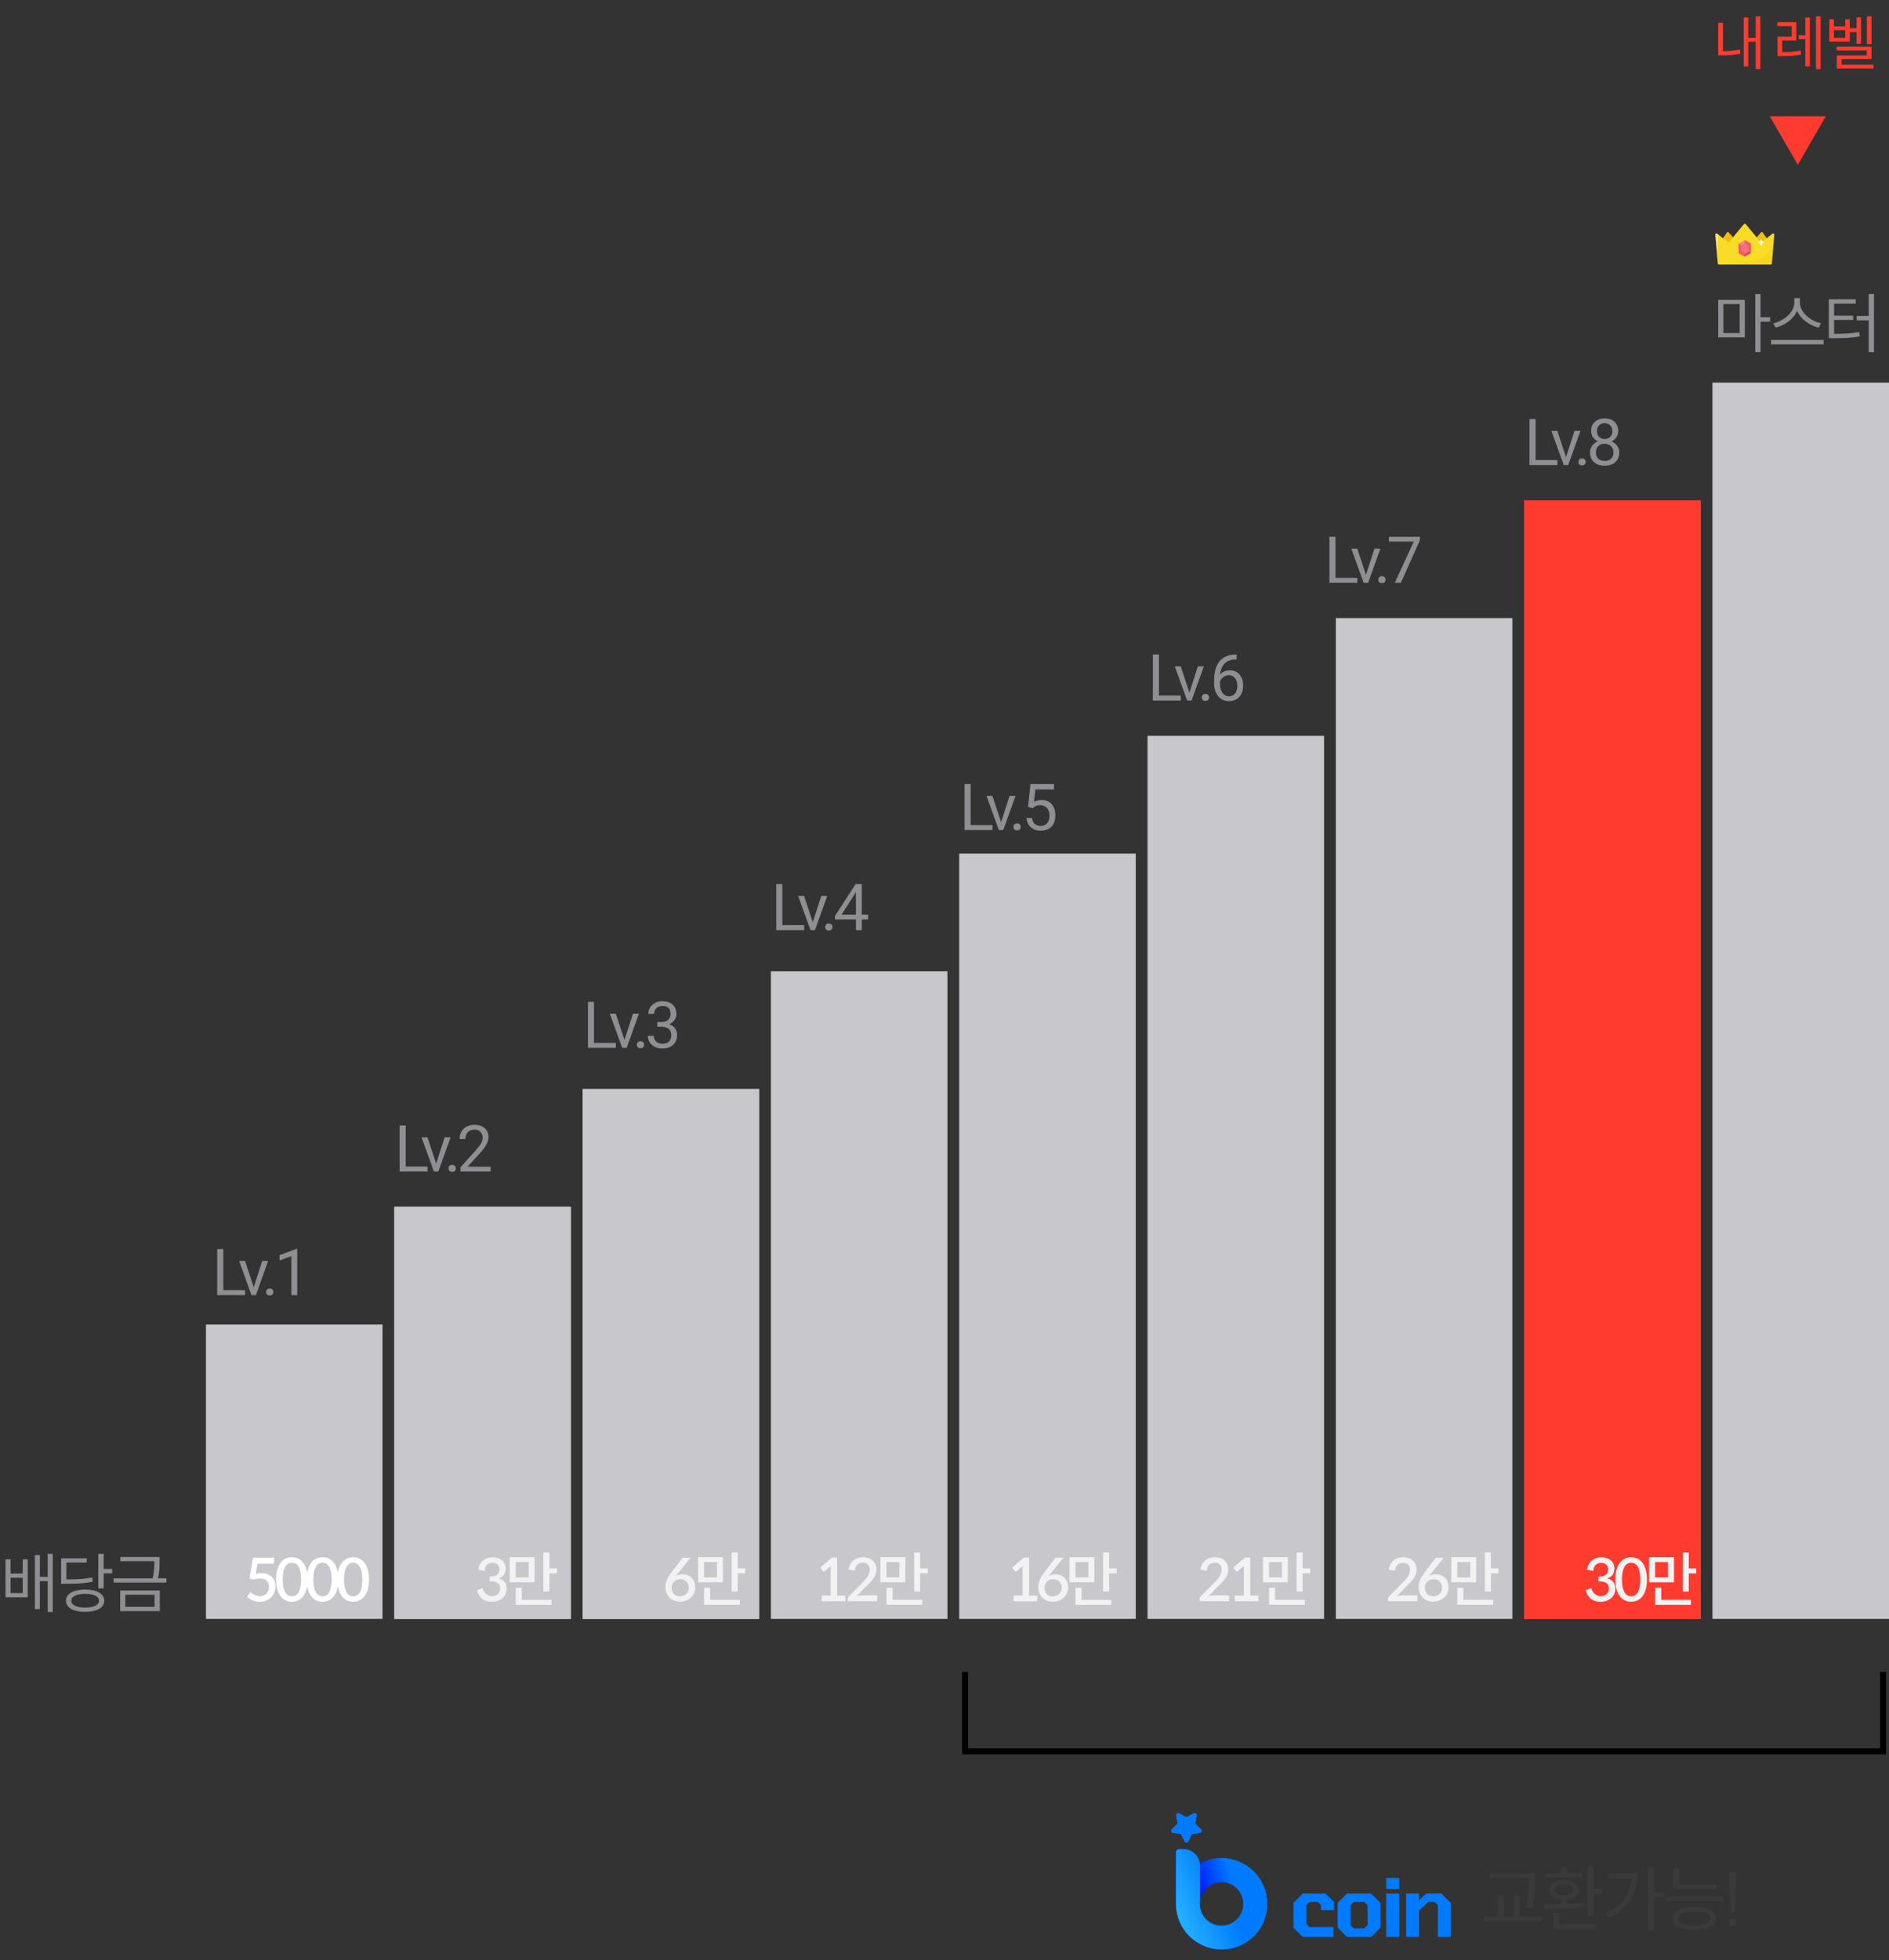<svg width="321" height="333" viewBox="0 0 321 333" fill="none" xmlns="http://www.w3.org/2000/svg">
<rect x="0" y="0" width="321" height="333" fill="#333333" stroke="none"/>
<rect width="50" height="30" transform="translate(35 274.994) rotate(-90)" fill="#C7C7CC"/>
<rect width="70" height="30" transform="translate(67 274.994) rotate(-90)" fill="#C7C7CC"/>
<rect x="67" y="274.994" width="70" height="30" transform="rotate(-90 67 274.994)" fill="#C7C7CC"/>
<rect width="90" height="30" transform="translate(99 274.994) rotate(-90)" fill="#C7C7CC"/>
<rect x="99" y="274.994" width="90" height="30" transform="rotate(-90 99 274.994)" fill="#C7C7CC"/>
<path d="M117.344 264.604H115.974L113.954 267.304C113.494 267.924 113.074 268.714 113.074 269.504C113.074 271.074 114.044 272.074 115.574 272.074C117.004 272.074 118.154 271.064 118.154 269.624C118.154 268.344 117.304 267.414 115.964 267.414C115.574 267.414 115.184 267.514 114.844 267.704L117.344 264.604ZM115.554 271.164C114.634 271.164 114.134 270.544 114.134 269.684C114.134 268.864 114.754 268.254 115.594 268.254C116.474 268.254 117.054 268.824 117.054 269.704C117.054 270.574 116.384 271.164 115.554 271.164ZM126.641 266.414H125.361V263.724H124.331V270.344H125.361V267.264H126.641V266.414ZM122.851 268.774V264.504H118.621V268.774H122.851ZM121.841 265.334V267.944H119.641V265.334H121.841ZM120.681 271.754V269.704H119.641V272.594H125.721V271.754H120.681Z" fill="#F2F2F2"/>
<rect width="110" height="30" transform="translate(131 274.994) rotate(-90)" fill="#C7C7CC"/>
<path d="M139.967 267.034L141.167 266.024C141.157 266.194 141.157 266.364 141.157 266.524L141.157 271.034H139.617V271.994H143.647V271.034H142.257L142.257 264.584H141.357L139.357 266.294L139.967 267.034ZM149.064 271.994V271.014H146.504C146.184 271.014 145.854 271.074 145.544 271.154L147.424 269.254C148.164 268.514 148.934 267.724 148.934 266.604C148.934 265.264 147.914 264.524 146.674 264.524C145.304 264.524 144.384 265.314 144.194 266.634L145.294 266.834C145.234 266.044 145.824 265.464 146.614 265.464C148.034 265.464 147.974 266.864 147.474 267.764C147.214 268.174 146.894 268.514 146.554 268.854L144.064 271.354V271.994H149.064ZM157.641 266.414H156.361L156.361 263.724H155.331L155.331 270.344H156.361L156.361 267.264H157.641V266.414ZM153.851 268.774L153.851 264.504L149.621 264.504L149.621 268.774L153.851 268.774ZM152.841 265.334V267.944L150.641 267.944V265.334L152.841 265.334ZM151.681 271.754V269.704H150.641V272.594L156.721 272.594V271.754L151.681 271.754Z" fill="#F2F2F2"/>
<rect x="195" y="274.994" width="150" height="30" transform="rotate(-90 195 274.994)" fill="#C7C7CC"/>
<path d="M208.857 271.994V271.014L206.297 271.014C205.977 271.014 205.647 271.074 205.337 271.154L207.217 269.254C207.957 268.514 208.727 267.724 208.727 266.604C208.727 265.264 207.707 264.524 206.467 264.524C205.097 264.524 204.177 265.314 203.987 266.634L205.087 266.834C205.027 266.044 205.617 265.464 206.407 265.464C207.827 265.464 207.767 266.864 207.267 267.764C207.007 268.174 206.687 268.514 206.347 268.854L203.857 271.354V271.994L208.857 271.994ZM210.174 267.034L211.374 266.024C211.364 266.194 211.364 266.364 211.364 266.524L211.364 271.034L209.824 271.034V271.994L213.854 271.994V271.034H212.464L212.464 264.584H211.564L209.564 266.294L210.174 267.034ZM222.641 266.414H221.361L221.361 263.724H220.331L220.331 270.344H221.361L221.361 267.264H222.641V266.414ZM218.851 268.774L218.851 264.504L214.621 264.504L214.621 268.774L218.851 268.774ZM217.841 265.334L217.841 267.944H215.641L215.641 265.334H217.841ZM216.681 271.754L216.681 269.704H215.641L215.641 272.594L221.721 272.594L221.721 271.754L216.681 271.754Z" fill="#F2F2F2"/>
<rect x="227" y="274.994" width="170" height="30" transform="rotate(-90 227 274.994)" fill="#C7C7CC"/>
<path d="M240.857 271.994L240.857 271.014L238.297 271.014C237.977 271.014 237.647 271.074 237.337 271.154L239.217 269.254C239.957 268.514 240.727 267.724 240.727 266.604C240.727 265.264 239.707 264.524 238.467 264.524C237.097 264.524 236.177 265.314 235.987 266.634L237.087 266.834C237.027 266.044 237.617 265.464 238.407 265.464C239.827 265.464 239.767 266.864 239.267 267.764C239.007 268.174 238.687 268.514 238.347 268.854L235.857 271.354L235.857 271.994L240.857 271.994ZM245.344 264.604H243.974L241.954 267.304C241.494 267.924 241.074 268.714 241.074 269.504C241.074 271.074 242.044 272.074 243.574 272.074C245.004 272.074 246.154 271.064 246.154 269.624C246.154 268.344 245.304 267.414 243.964 267.414C243.574 267.414 243.184 267.514 242.844 267.704L245.344 264.604ZM243.554 271.164C242.634 271.164 242.134 270.544 242.134 269.684C242.134 268.864 242.754 268.254 243.594 268.254C244.474 268.254 245.054 268.824 245.054 269.704C245.054 270.574 244.384 271.164 243.554 271.164ZM254.641 266.414H253.361L253.361 263.724L252.331 263.724L252.331 270.344L253.361 270.344L253.361 267.264H254.641L254.641 266.414ZM250.851 268.774L250.851 264.504L246.621 264.504L246.621 268.774L250.851 268.774ZM249.841 265.334L249.841 267.944L247.641 267.944L247.641 265.334L249.841 265.334ZM248.681 271.754L248.681 269.704H247.641L247.641 272.594L253.721 272.594V271.754L248.681 271.754Z" fill="#F2F2F2"/>
<rect width="190" height="30" transform="translate(259 274.994) rotate(-90)" fill="#FF3B30"/>
<rect x="259" y="274.994" width="190" height="30" transform="rotate(-90 259 274.994)" fill="#FF3B30"/>
<rect x="291" y="274.994" width="210" height="30" transform="rotate(-90 291 274.994)" fill="#C7C7CC"/>
<rect width="130" height="30" transform="translate(163 274.994) rotate(-90)" fill="#C7C7CC"/>
<path d="M42.562 270.45L41.992 271.25C42.112 271.36 42.242 271.46 42.402 271.56C42.872 271.91 43.532 272.08 44.102 272.08C45.682 272.08 46.812 271.03 46.812 269.47C46.812 268.01 45.792 267.23 44.442 267.23C44.122 267.23 43.782 267.27 43.462 267.34L43.762 265.62H46.572V264.61H42.992L42.392 268.14L43.072 268.33C43.442 268.22 43.822 268.14 44.212 268.14C45.132 268.14 45.712 268.62 45.712 269.53C45.712 270.44 45.142 271.14 44.172 271.14C43.582 271.14 42.982 270.85 42.562 270.45ZM52.299 268.31C52.299 266.61 51.689 264.53 49.599 264.53C47.539 264.53 46.909 266.55 46.909 268.31C46.909 270.07 47.539 272.08 49.599 272.08C51.659 272.08 52.299 270.07 52.299 268.31ZM51.159 268.31C51.159 269.34 50.979 271.16 49.599 271.16C48.229 271.16 48.039 269.34 48.039 268.31C48.039 267.28 48.219 265.46 49.599 265.46C50.979 265.46 51.159 267.28 51.159 268.31ZM57.506 268.31C57.506 266.61 56.896 264.53 54.806 264.53C52.746 264.53 52.116 266.55 52.116 268.31C52.116 270.07 52.746 272.08 54.806 272.08C56.866 272.08 57.506 270.07 57.506 268.31ZM56.366 268.31C56.366 269.34 56.186 271.16 54.806 271.16C53.436 271.16 53.246 269.34 53.246 268.31C53.246 267.28 53.426 265.46 54.806 265.46C56.186 265.46 56.366 267.28 56.366 268.31ZM62.713 268.31C62.713 266.61 62.103 264.53 60.013 264.53C57.953 264.53 57.323 266.55 57.323 268.31C57.323 270.07 57.953 272.08 60.013 272.08C62.073 272.08 62.713 270.07 62.713 268.31ZM61.573 268.31C61.573 269.34 61.393 271.16 60.013 271.16C58.643 271.16 58.453 269.34 58.453 268.31C58.453 267.28 58.633 265.46 60.013 265.46C61.393 265.46 61.573 267.28 61.573 268.31Z" fill="white"/>
<path d="M82.024 269.74L81.054 270.14C81.454 271.48 82.244 272.09 83.594 272.09C84.964 272.09 86.094 271.26 86.094 269.85C86.094 268.92 85.594 268.36 84.714 268.11C85.564 267.84 85.934 267.28 85.934 266.43C85.934 265.18 84.864 264.53 83.744 264.53C82.374 264.53 81.464 265.34 81.274 266.65L82.364 266.84C82.304 266.05 82.924 265.47 83.684 265.47C84.414 265.47 84.864 265.91 84.864 266.62C84.864 267.6 84.034 267.82 83.204 267.82V268.62C84.104 268.62 84.994 268.75 84.994 269.88C84.994 270.65 84.334 271.15 83.584 271.15C82.824 271.15 82.114 270.5 82.024 269.74ZM94.641 266.42H93.361V263.73H92.331V270.35H93.361V267.27H94.641V266.42ZM90.851 268.78V264.51H86.621V268.78H90.851ZM89.841 265.34V267.95H87.641V265.34H89.841ZM88.681 271.76V269.71H87.641V272.6H93.721V271.76H88.681Z" fill="#F2F2F2"/>
<path d="M172.58 267.04L173.78 266.03C173.77 266.2 173.77 266.37 173.77 266.53V271.04H172.23V272H176.26V271.04H174.87V264.59H173.97L171.97 266.3L172.58 267.04ZM180.707 264.61H179.337L177.317 267.31C176.857 267.93 176.437 268.72 176.437 269.51C176.437 271.08 177.407 272.08 178.937 272.08C180.367 272.08 181.517 271.07 181.517 269.63C181.517 268.35 180.667 267.42 179.327 267.42C178.937 267.42 178.547 267.52 178.207 267.71L180.707 264.61ZM178.917 271.17C177.997 271.17 177.497 270.55 177.497 269.69C177.497 268.87 178.117 268.26 178.957 268.26C179.837 268.26 180.417 268.83 180.417 269.71C180.417 270.58 179.747 271.17 178.917 271.17ZM189.754 266.42H188.474V263.73H187.444V270.35H188.474V267.27H189.754V266.42ZM185.964 268.78V264.51H181.734V268.78H185.964ZM184.954 265.34V267.95H182.754V265.34H184.954ZM183.794 271.76V269.71H182.754V272.6H188.834V271.76H183.794Z" fill="#F2F2F2"/>
<path d="M270.43 269.74L269.46 270.14C269.86 271.48 270.65 272.09 272 272.09C273.37 272.09 274.5 271.26 274.5 269.85C274.5 268.92 274 268.36 273.12 268.11C273.97 267.84 274.34 267.28 274.34 266.43C274.34 265.18 273.27 264.53 272.15 264.53C270.78 264.53 269.87 265.34 269.68 266.65L270.77 266.84C270.71 266.05 271.33 265.47 272.09 265.47C272.82 265.47 273.27 265.91 273.27 266.62C273.27 267.6 272.44 267.82 271.61 267.82V268.62C272.51 268.62 273.4 268.75 273.4 269.88C273.4 270.65 272.74 271.15 271.99 271.15C271.23 271.15 270.52 270.5 270.43 269.74ZM279.877 268.31C279.877 266.61 279.267 264.53 277.177 264.53C275.117 264.53 274.487 266.55 274.487 268.31C274.487 270.07 275.117 272.08 277.177 272.08C279.237 272.08 279.877 270.07 279.877 268.31ZM278.737 268.31C278.737 269.34 278.557 271.16 277.177 271.16C275.807 271.16 275.617 269.34 275.617 268.31C275.617 267.28 275.797 265.46 277.177 265.46C278.557 265.46 278.737 267.28 278.737 268.31ZM288.254 266.42H286.974V263.73H285.944V270.35H286.974V267.27H288.254V266.42ZM284.464 268.78V264.51H280.234V268.78H284.464ZM283.454 265.34V267.95H281.254V265.34H283.454ZM282.294 271.76V269.71H281.254V272.6H287.334V271.76H282.294Z" fill="#F2F2F2"/>
<path d="M292.859 51.663H295.62V56.58H292.859V51.663ZM291.979 57.306H296.5V50.937H291.979V57.306ZM300.801 53.885H299.173V49.958H298.271V59.814H299.173V54.644H300.801V53.885ZM309.455 54.908C307.728 54.578 305.858 53.082 305.858 51.399V50.64H304.912V51.399C304.912 53.082 303.053 54.567 301.326 54.908L301.733 55.656C303.218 55.304 304.758 54.248 305.385 52.807C306.012 54.259 307.552 55.315 309.048 55.656L309.455 54.908ZM300.952 57.746V58.494H309.895V57.746H300.952ZM311.674 54.347H314.908V53.621H311.674V51.586H315.337V50.838H310.772V57.449H311.531C313.412 57.449 314.611 57.394 316.041 57.141L315.942 56.404C314.6 56.646 313.456 56.712 311.674 56.712V54.347ZM317.548 49.936V53.665H315.513V54.413H317.548V59.825H318.45V49.936H317.548Z" fill="#8E8E93"/>
<path d="M226.944 98.157H230.65V99H225.908V91.18H226.944V98.157ZM232.119 97.652L233.558 93.189H234.573L232.489 99H231.732L229.626 93.189H230.642L232.119 97.652ZM234.221 98.479C234.221 98.307 234.271 98.164 234.371 98.049C234.475 97.935 234.629 97.877 234.833 97.877C235.037 97.877 235.191 97.935 235.295 98.049C235.402 98.164 235.456 98.307 235.456 98.479C235.456 98.644 235.402 98.782 235.295 98.893C235.191 99.004 235.037 99.059 234.833 99.059C234.629 99.059 234.475 99.004 234.371 98.893C234.271 98.782 234.221 98.644 234.221 98.479ZM241.296 91.738L238.058 99H237.016L240.244 91.996H236.011V91.18H241.296V91.738Z" fill="#8E8E93"/>
<path d="M260.944 78.157H264.65V79H259.908V71.18H260.944V78.157ZM266.119 77.652L267.558 73.189H268.573L266.489 79H265.732L263.626 73.189H264.642L266.119 77.652ZM268.221 78.479C268.221 78.307 268.271 78.164 268.371 78.049C268.475 77.935 268.629 77.877 268.833 77.877C269.037 77.877 269.191 77.935 269.295 78.049C269.402 78.164 269.456 78.307 269.456 78.479C269.456 78.644 269.402 78.782 269.295 78.893C269.191 79.004 269.037 79.059 268.833 79.059C268.629 79.059 268.475 79.004 268.371 78.893C268.271 78.782 268.221 78.644 268.221 78.479ZM274.99 73.221C274.99 73.611 274.886 73.958 274.679 74.263C274.475 74.567 274.197 74.805 273.846 74.977C274.254 75.153 274.577 75.409 274.813 75.745C275.053 76.082 275.173 76.463 275.173 76.889C275.173 77.566 274.944 78.105 274.485 78.506C274.031 78.907 273.431 79.107 272.686 79.107C271.934 79.107 271.331 78.907 270.876 78.506C270.425 78.101 270.199 77.562 270.199 76.889C270.199 76.467 270.314 76.085 270.543 75.745C270.776 75.405 271.096 75.147 271.504 74.972C271.157 74.8 270.883 74.562 270.683 74.257C270.482 73.953 270.382 73.607 270.382 73.221C270.382 72.562 270.593 72.039 271.016 71.652C271.438 71.266 271.995 71.072 272.686 71.072C273.374 71.072 273.929 71.266 274.351 71.652C274.777 72.039 274.99 72.562 274.99 73.221ZM274.179 76.868C274.179 76.431 274.04 76.075 273.76 75.799C273.485 75.523 273.123 75.385 272.675 75.385C272.228 75.385 271.868 75.521 271.596 75.793C271.327 76.066 271.193 76.424 271.193 76.868C271.193 77.312 271.324 77.661 271.585 77.915C271.85 78.169 272.217 78.296 272.686 78.296C273.152 78.296 273.517 78.169 273.782 77.915C274.047 77.657 274.179 77.308 274.179 76.868ZM272.686 71.889C272.296 71.889 271.979 72.01 271.735 72.254C271.495 72.494 271.375 72.822 271.375 73.237C271.375 73.634 271.494 73.957 271.73 74.204C271.97 74.447 272.289 74.569 272.686 74.569C273.083 74.569 273.4 74.447 273.637 74.204C273.877 73.957 273.997 73.634 273.997 73.237C273.997 72.839 273.873 72.515 273.626 72.265C273.379 72.014 273.066 71.889 272.686 71.889Z" fill="#8E8E93"/>
<path d="M196.944 118.157H200.65V119H195.908V111.18H196.944V118.157ZM202.119 117.652L203.558 113.188H204.573L202.489 119H201.732L199.626 113.188H200.642L202.119 117.652ZM204.221 118.479C204.221 118.307 204.271 118.164 204.371 118.049C204.475 117.935 204.629 117.877 204.833 117.877C205.037 117.877 205.191 117.935 205.295 118.049C205.402 118.164 205.456 118.307 205.456 118.479C205.456 118.644 205.402 118.782 205.295 118.893C205.191 119.004 205.037 119.059 204.833 119.059C204.629 119.059 204.475 119.004 204.371 118.893C204.271 118.782 204.221 118.644 204.221 118.479ZM210.147 111.174V112.018H209.964C209.191 112.032 208.575 112.261 208.117 112.705C207.658 113.149 207.393 113.774 207.322 114.58C207.734 114.107 208.296 113.871 209.008 113.871C209.689 113.871 210.231 114.111 210.636 114.59C211.044 115.07 211.248 115.69 211.248 116.449C211.248 117.254 211.028 117.899 210.587 118.382C210.151 118.866 209.563 119.107 208.826 119.107C208.077 119.107 207.47 118.821 207.005 118.248C206.539 117.672 206.307 116.93 206.307 116.024V115.643C206.307 114.204 206.613 113.104 207.225 112.345C207.841 111.583 208.756 111.192 209.97 111.174H210.147ZM208.842 114.698C208.502 114.698 208.188 114.8 207.902 115.004C207.615 115.208 207.417 115.464 207.306 115.772V116.137C207.306 116.782 207.451 117.301 207.741 117.695C208.031 118.089 208.392 118.286 208.826 118.286C209.273 118.286 209.624 118.121 209.878 117.792C210.136 117.462 210.265 117.031 210.265 116.497C210.265 115.96 210.134 115.527 209.873 115.197C209.615 114.864 209.271 114.698 208.842 114.698Z" fill="#8E8E93"/>
<path d="M164.944 140.157H168.65V141H163.908V133.18H164.944V140.157ZM170.119 139.652L171.558 135.188H172.573L170.489 141H169.732L167.626 135.188H168.642L170.119 139.652ZM172.221 140.479C172.221 140.307 172.271 140.164 172.371 140.049C172.475 139.935 172.629 139.877 172.833 139.877C173.037 139.877 173.191 139.935 173.295 140.049C173.402 140.164 173.456 140.307 173.456 140.479C173.456 140.644 173.402 140.782 173.295 140.893C173.191 141.004 173.037 141.059 172.833 141.059C172.629 141.059 172.475 141.004 172.371 140.893C172.271 140.782 172.221 140.644 172.221 140.479ZM174.704 137.079L175.102 133.18H179.108V134.098H175.945L175.708 136.23C176.092 136.005 176.527 135.892 177.014 135.892C177.726 135.892 178.292 136.128 178.711 136.601C179.13 137.07 179.339 137.706 179.339 138.508C179.339 139.313 179.121 139.949 178.684 140.415C178.251 140.876 177.644 141.107 176.863 141.107C176.172 141.107 175.608 140.916 175.171 140.533C174.735 140.15 174.486 139.62 174.425 138.943H175.365C175.426 139.39 175.585 139.729 175.843 139.958C176.101 140.184 176.441 140.296 176.863 140.296C177.325 140.296 177.687 140.139 177.948 139.824C178.213 139.509 178.346 139.074 178.346 138.519C178.346 137.996 178.202 137.577 177.916 137.262C177.633 136.943 177.255 136.784 176.783 136.784C176.349 136.784 176.009 136.879 175.762 137.068L175.499 137.283L174.704 137.079Z" fill="#8E8E93"/>
<path d="M132.944 157.157H136.65V158H131.908V150.18H132.944V157.157ZM138.119 156.652L139.558 152.188H140.573L138.489 158H137.732L135.626 152.188H136.642L138.119 156.652ZM140.221 157.479C140.221 157.307 140.271 157.164 140.371 157.049C140.475 156.935 140.629 156.877 140.833 156.877C141.037 156.877 141.191 156.935 141.295 157.049C141.402 157.164 141.456 157.307 141.456 157.479C141.456 157.644 141.402 157.782 141.295 157.893C141.191 158.004 141.037 158.059 140.833 158.059C140.629 158.059 140.475 158.004 140.371 157.893C140.271 157.782 140.221 157.644 140.221 157.479ZM146.442 155.374H147.527V156.185H146.442V158H145.443V156.185H141.882V155.599L145.384 150.18H146.442V155.374ZM143.01 155.374H145.443V151.539L145.325 151.753L143.01 155.374Z" fill="#8E8E93"/>
<path d="M100.944 177.157H104.65V178H99.908V170.18H100.944V177.157ZM106.119 176.652L107.558 172.188H108.573L106.489 178H105.732L103.626 172.188H104.642L106.119 176.652ZM108.221 177.479C108.221 177.307 108.271 177.164 108.371 177.049C108.475 176.935 108.629 176.877 108.833 176.877C109.037 176.877 109.191 176.935 109.295 177.049C109.402 177.164 109.456 177.307 109.456 177.479C109.456 177.644 109.402 177.782 109.295 177.893C109.191 178.004 109.037 178.059 108.833 178.059C108.629 178.059 108.475 178.004 108.371 177.893C108.271 177.782 108.221 177.644 108.221 177.479ZM111.692 173.606H112.439C112.908 173.599 113.277 173.476 113.545 173.236C113.814 172.996 113.948 172.672 113.948 172.264C113.948 171.347 113.492 170.889 112.579 170.889C112.149 170.889 111.805 171.012 111.547 171.259C111.293 171.503 111.166 171.827 111.166 172.231H110.172C110.172 171.612 110.398 171.098 110.849 170.69C111.304 170.278 111.88 170.072 112.579 170.072C113.316 170.072 113.895 170.267 114.313 170.658C114.732 171.048 114.942 171.59 114.942 172.285C114.942 172.625 114.831 172.955 114.609 173.273C114.39 173.592 114.091 173.83 113.712 173.988C114.142 174.124 114.473 174.349 114.706 174.665C114.942 174.98 115.06 175.365 115.06 175.819C115.06 176.521 114.831 177.078 114.373 177.49C113.914 177.902 113.318 178.107 112.584 178.107C111.85 178.107 111.252 177.909 110.79 177.511C110.332 177.114 110.103 176.589 110.103 175.938H111.102C111.102 176.349 111.236 176.679 111.504 176.926C111.773 177.173 112.133 177.296 112.584 177.296C113.064 177.296 113.431 177.171 113.685 176.92C113.939 176.67 114.066 176.31 114.066 175.841C114.066 175.386 113.927 175.037 113.647 174.793C113.368 174.55 112.965 174.425 112.439 174.417H111.692V173.606Z" fill="#8E8E93"/>
<path d="M68.944 198.157H72.65V199H67.908V191.18H68.944V198.157ZM74.119 197.652L75.558 193.188H76.573L74.489 199H73.732L71.626 193.188H72.642L74.119 197.652ZM76.221 198.479C76.221 198.307 76.271 198.164 76.371 198.049C76.475 197.935 76.629 197.877 76.833 197.877C77.037 197.877 77.191 197.935 77.295 198.049C77.402 198.164 77.456 198.307 77.456 198.479C77.456 198.644 77.402 198.782 77.295 198.893C77.191 199.004 77.037 199.059 76.833 199.059C76.629 199.059 76.475 199.004 76.371 198.893C76.271 198.782 76.221 198.644 76.221 198.479ZM83.372 199H78.248V198.286L80.955 195.278C81.356 194.823 81.631 194.454 81.782 194.171C81.936 193.885 82.013 193.59 82.013 193.285C82.013 192.877 81.889 192.542 81.642 192.281C81.395 192.019 81.066 191.889 80.654 191.889C80.16 191.889 79.775 192.03 79.499 192.313C79.227 192.592 79.091 192.983 79.091 193.484H78.097C78.097 192.764 78.328 192.182 78.79 191.738C79.255 191.294 79.877 191.072 80.654 191.072C81.381 191.072 81.955 191.264 82.378 191.647C82.8 192.027 83.012 192.533 83.012 193.167C83.012 193.937 82.521 194.854 81.54 195.917L79.445 198.189H83.372V199Z" fill="#8E8E93"/>
<path d="M37.944 219.157H41.65V220H36.908V212.18H37.944V219.157ZM43.119 218.652L44.558 214.188H45.573L43.489 220H42.732L40.627 214.188H41.642L43.119 218.652ZM45.221 219.479C45.221 219.307 45.271 219.164 45.371 219.049C45.475 218.935 45.629 218.877 45.833 218.877C46.037 218.877 46.191 218.935 46.295 219.049C46.402 219.164 46.456 219.307 46.456 219.479C46.456 219.644 46.402 219.782 46.295 219.893C46.191 220.004 46.037 220.059 45.833 220.059C45.629 220.059 45.475 220.004 45.371 219.893C45.271 219.782 45.221 219.644 45.221 219.479ZM50.513 220H49.514V213.377L47.511 214.113V213.211L50.357 212.142H50.513V220Z" fill="#8E8E93"/>
<path d="M3.861 270.613H1.793V268.006H3.861V270.613ZM3.861 267.291H1.793V264.882H0.935V271.339H4.708V264.882H3.861V267.291ZM8.107 263.947V267.852H6.776V264.167H5.929V273.33H6.776V268.589H8.107V273.814H8.965V263.947H8.107ZM15.672 267.951C14.374 268.226 13.241 268.292 11.283 268.292V265.432H14.748V264.706H10.392V269.029H11.162C13.241 269.029 14.418 268.963 15.771 268.688L15.672 267.951ZM14.473 273.077C13.01 273.077 12.108 272.637 12.108 271.911C12.108 271.185 13.01 270.745 14.473 270.745C15.925 270.745 16.827 271.185 16.827 271.911C16.827 272.637 15.925 273.077 14.473 273.077ZM14.473 270.019C12.471 270.019 11.217 270.723 11.217 271.911C11.217 273.099 12.471 273.803 14.473 273.803C16.464 273.803 17.718 273.099 17.718 271.911C17.718 270.723 16.464 270.019 14.473 270.019ZM17.619 266.51V263.947H16.706V269.821H17.619V267.258H19.071V266.51H17.619ZM21.301 270.899H26.262V272.956H21.301V270.899ZM20.421 273.682H27.153V270.173H20.421V273.682ZM26.856 268.105C27.12 266.873 27.12 265.971 27.12 265.201V264.475H20.454V265.201H26.229C26.229 265.971 26.229 266.873 25.943 268.105H19.31V268.831H28.275V268.105H26.856Z" fill="#8E8E93"/>
<path d="M305.5 28L310.263 19.75L300.737 19.75L305.5 28Z" fill="#FF3B30"/>
<path d="M292.79 3.86H291.97V9.41H292.54C293.51 9.41 294.54 9.36 295.75 9.13L295.67 8.42C294.6 8.63 293.65 8.69 292.79 8.7V3.86ZM298.35 2.77V6.42H297.08V2.97H296.31V11.28H297.08V7.1H298.35V11.73H299.14V2.77H298.35ZM302.85 6.87H305.25V3.76H302.03V4.43H304.46V6.22H302.06V9.54H302.65C303.79 9.54 304.81 9.49 306.06 9.28L305.99 8.61C304.84 8.81 303.87 8.85 302.85 8.85V6.87ZM306.78 5.99H305.67V6.67H306.78V11.27H307.55V2.99H306.78V5.99ZM308.59 2.77V11.74H309.38V2.77H308.59ZM318.03 2.78H317.24V7.49H318.03V2.78ZM313.57 6.43H311.64V5.11H313.57V6.43ZM314.34 5.47H315.49V7.43H316.26V2.96H315.49V4.8H314.34V3.29H313.57V4.48H311.64V3.29H310.86V7.07H314.34V5.47ZM312.94 10.99V10.03H318.03V7.93H312.11V8.57H317.21V9.42H312.13V11.64H318.37V10.99H312.94Z" fill="#FF3B30"/>
<path d="M253.183 319.002H259.783V319.386C259.783 321.018 259.711 322.434 259.411 324.054L260.383 324.174C260.767 322.158 260.767 320.754 260.767 319.386V318.198H253.183V319.002ZM261.907 326.37V325.566H258.199V322.002H257.227V325.566H255.535V322.002H254.563V325.566H252.175V326.37H261.907ZM262.68 318.906H268.86V318.174H266.268V317.082H265.284V318.174H262.68V318.906ZM272.388 321.69V320.874H270.804V317.118H269.82V325.542H270.804V321.69H272.388ZM269.256 323.838L269.184 323.13C268.26 323.286 267.276 323.37 266.268 323.418V322.65C267.516 322.518 268.284 321.93 268.284 321.006C268.284 319.986 267.276 319.362 265.776 319.362C264.264 319.362 263.256 319.986 263.256 321.006C263.256 321.93 264.036 322.518 265.284 322.65V323.466C264.228 323.502 263.28 323.514 262.416 323.514L262.524 324.306C264.408 324.306 266.976 324.258 269.256 323.838ZM264.192 321.006C264.192 320.43 264.804 320.058 265.776 320.058C266.736 320.058 267.348 320.43 267.348 321.006C267.348 321.618 266.736 321.966 265.776 321.966C264.804 321.966 264.192 321.618 264.192 321.006ZM271.188 326.838H264.984V324.99H264V327.642H271.188V326.838ZM281.033 322.302H282.761V321.486H281.033V317.118H280.049V327.882H281.033V322.302ZM278.249 318.27H273.329V319.086H277.277C277.049 321.678 275.621 323.67 272.825 325.074L273.365 325.842C276.845 324.114 278.249 321.33 278.249 318.27ZM284.362 320.91H291.67V320.118H285.346V317.346H284.362V320.91ZM292.786 322.962V322.158H283.054V322.962H292.786ZM287.902 323.922C285.61 323.922 284.218 324.642 284.218 325.89C284.218 327.138 285.61 327.846 287.902 327.846C290.194 327.846 291.586 327.138 291.586 325.89C291.586 324.642 290.194 323.922 287.902 323.922ZM287.902 327.078C286.21 327.078 285.214 326.658 285.214 325.89C285.214 325.122 286.21 324.69 287.902 324.69C289.594 324.69 290.59 325.122 290.59 325.89C290.59 326.658 289.594 327.078 287.902 327.078ZM294.975 319.254L295.011 318.006H293.895L293.931 319.254L294.075 324.846H294.831L294.975 319.254ZM293.907 327.15H294.999V326.022H293.907V327.15Z" fill="#3A3A3C"/>
<path d="M164 284V297.5H320V284" stroke="black"/>
<path d="M221.366 329L219.812 327.446V323.246L221.366 321.692H225.23L226.672 323.05V324.45H224.516V323.624L223.97 323.064L222.514 323.078L221.954 323.624L221.968 326.83L222.514 327.39L226.56 327.376V329H221.366ZM228.887 329L227.333 327.446V323.246L228.887 321.692H232.989L234.557 323.246V327.446L232.989 329H228.887ZM230.035 327.614H231.841L232.401 327.054L232.387 323.624L231.841 323.064L230.035 323.078L229.475 323.624L229.489 327.054L230.035 327.614ZM235.584 320.88V319.032H237.74V320.88H235.584ZM235.584 329V321.678H237.74V329H235.584ZM238.949 329V321.678H241.105V322.826L242.379 321.678H244.941L246.495 323.246V329H244.339V323.624L243.807 323.078H242.701L241.105 324.548V329H238.949Z" fill="#007AFF"/>
<path d="M201.765 308.612L202.849 308.04C203.098 307.908 203.39 308.122 203.342 308.397L203.135 309.605C203.115 309.713 203.152 309.829 203.234 309.907L204.111 310.761C204.312 310.958 204.203 311.301 203.924 311.342L202.713 311.519C202.601 311.536 202.506 311.604 202.458 311.706L201.918 312.804C201.792 313.056 201.431 313.056 201.309 312.804L200.768 311.706C200.717 311.604 200.622 311.536 200.513 311.519L199.292 311.342C199.014 311.301 198.901 310.961 199.102 310.764L199.979 309.907C200.061 309.829 200.095 309.717 200.078 309.605L199.87 308.397C199.823 308.122 200.115 307.911 200.364 308.044L201.448 308.612C201.547 308.666 201.666 308.666 201.765 308.612Z" fill="#017AFF"/>
<path d="M214.724 320.381C214.333 319.456 213.775 318.626 213.065 317.916C212.354 317.205 211.524 316.644 210.599 316.253C209.644 315.848 208.627 315.644 207.579 315.644C206.532 315.644 205.519 315.848 204.56 316.253C204.328 316.351 204.104 316.457 203.886 316.576C203.706 315.192 202.523 314.121 201.091 314.121H200.394C200.081 314.121 199.83 314.372 199.83 314.685V316.453V321.173V323.248C199.83 323.299 199.826 323.35 199.826 323.401C199.826 323.452 199.826 323.503 199.83 323.554C199.85 324.547 200.054 325.509 200.438 326.42C200.829 327.345 201.387 328.175 202.098 328.886C202.489 329.277 202.914 329.62 203.373 329.916C203.75 330.161 204.145 330.372 204.563 330.545C205.519 330.95 206.535 331.154 207.583 331.154C208.63 331.154 209.644 330.95 210.603 330.545C211.527 330.154 212.354 329.597 213.068 328.882C213.779 328.172 214.34 327.342 214.727 326.417C215.132 325.458 215.336 324.445 215.336 323.397C215.336 322.35 215.129 321.337 214.724 320.381ZM207.579 327.128C205.532 327.128 203.873 325.468 203.873 323.421C203.873 321.374 205.532 319.715 207.579 319.715C209.627 319.715 211.286 321.374 211.286 323.421C211.286 325.468 209.627 327.128 207.579 327.128Z" fill="url(#paint0_linear_931:15043)"/>
<path d="M203.917 326.243V328.399V329.205C203.917 329.542 203.689 329.828 203.38 329.916C203.38 329.916 203.38 329.916 203.383 329.916C203.696 329.831 203.924 329.545 203.924 329.205V328.399V326.243V324.016C203.921 324.003 203.921 323.986 203.917 323.972V326.243Z" fill="url(#paint1_linear_931:15043)"/>
<path d="M211.151 324.416C210.716 325.98 209.284 327.126 207.58 327.126C205.737 327.126 204.207 325.78 203.921 324.015V326.242V328.398V329.204C203.921 329.544 203.694 329.83 203.381 329.915C203.381 329.915 203.381 329.915 203.377 329.915C203.687 329.826 203.915 329.544 203.915 329.204V328.398V326.242V323.971C203.887 323.79 203.874 323.61 203.874 323.423C203.874 323.236 203.887 323.052 203.915 322.876V320.56V320.553V319.176V318.397V316.938C203.915 316.816 203.908 316.693 203.891 316.571C203.887 316.571 203.887 316.574 203.884 316.574C203.704 315.19 202.52 314.119 201.089 314.119H200.388C200.33 314.119 200.276 314.129 200.222 314.143C199.994 314.214 199.831 314.429 199.831 314.68V314.684V316.449V316.452V316.588C199.831 316.581 199.831 316.578 199.827 316.571L199.831 317.084V321.168V321.172V323.243C199.831 323.294 199.827 323.345 199.827 323.396C199.827 323.447 199.827 323.498 199.831 323.549C199.851 324.542 200.055 325.504 200.439 326.416C200.83 327.34 201.388 328.17 202.102 328.881C202.493 329.272 202.918 329.615 203.377 329.911C203.755 330.156 204.149 330.367 204.568 330.54C205.526 330.945 206.54 331.149 207.587 331.149C208.635 331.149 209.651 330.945 210.607 330.54C211.532 330.149 212.362 329.592 213.072 328.878C213.783 328.163 214.344 327.337 214.735 326.412L211.151 324.416Z" fill="url(#paint2_linear_931:15043)"/>
<path d="M221.366 328.994L219.812 327.44V323.24L221.366 321.686H225.23L226.672 323.044V324.444H224.516V323.618L223.97 323.058L222.514 323.072L221.954 323.618L221.968 326.824L222.514 327.384L226.56 327.37V328.994H221.366ZM228.887 328.994L227.333 327.44V323.24L228.887 321.686H232.989L234.557 323.24V327.44L232.989 328.994H228.887ZM230.035 327.608H231.841L232.401 327.048L232.387 323.618L231.841 323.058L230.035 323.072L229.475 323.618L229.489 327.048L230.035 327.608ZM235.584 320.874V319.026H237.74V320.874H235.584ZM235.584 328.994V321.672H237.74V328.994H235.584ZM238.949 328.994V321.672H241.105V322.82L242.379 321.672H244.941L246.495 323.24V328.994H244.339V323.618L243.807 323.072H242.701L241.105 324.542V328.994H238.949Z" fill="#007AFF"/>
<path d="M201.765 308.605L202.849 308.034C203.098 307.902 203.39 308.116 203.342 308.391L203.135 309.598C203.115 309.707 203.152 309.823 203.234 309.901L204.111 310.755C204.312 310.952 204.203 311.295 203.924 311.336L202.713 311.513C202.601 311.53 202.506 311.598 202.458 311.7L201.918 312.798C201.792 313.05 201.431 313.05 201.309 312.798L200.768 311.7C200.717 311.598 200.622 311.53 200.513 311.513L199.292 311.336C199.014 311.295 198.901 310.955 199.102 310.758L199.979 309.901C200.061 309.823 200.095 309.711 200.078 309.598L199.87 308.391C199.823 308.116 200.115 307.905 200.364 308.038L201.448 308.605C201.547 308.66 201.666 308.66 201.765 308.605Z" fill="#017AFF"/>
<path d="M214.724 320.375C214.333 319.45 213.775 318.62 213.065 317.91C212.354 317.199 211.524 316.638 210.599 316.247C209.644 315.842 208.627 315.638 207.579 315.638C206.532 315.638 205.519 315.842 204.56 316.247C204.328 316.345 204.104 316.451 203.886 316.57C203.706 315.186 202.523 314.115 201.091 314.115H200.394C200.081 314.115 199.83 314.366 199.83 314.679V316.447V321.167V323.242C199.83 323.293 199.826 323.344 199.826 323.395C199.826 323.446 199.826 323.497 199.83 323.548C199.85 324.541 200.054 325.503 200.438 326.414C200.829 327.339 201.387 328.169 202.098 328.88C202.489 329.271 202.914 329.614 203.373 329.91C203.75 330.155 204.145 330.366 204.563 330.539C205.519 330.944 206.535 331.148 207.583 331.148C208.63 331.148 209.644 330.944 210.603 330.539C211.527 330.148 212.354 329.59 213.068 328.876C213.779 328.166 214.34 327.336 214.727 326.411C215.132 325.452 215.336 324.439 215.336 323.391C215.336 322.344 215.129 321.33 214.724 320.375ZM207.579 327.122C205.532 327.122 203.873 325.462 203.873 323.415C203.873 321.368 205.532 319.708 207.579 319.708C209.627 319.708 211.286 321.368 211.286 323.415C211.286 325.462 209.627 327.122 207.579 327.122Z" fill="url(#paint3_linear_931:15043)"/>
<path d="M203.917 326.237V328.393V329.199C203.917 329.536 203.689 329.822 203.38 329.91C203.38 329.91 203.38 329.91 203.383 329.91C203.696 329.825 203.924 329.539 203.924 329.199V328.393V326.237V324.01C203.921 323.996 203.921 323.979 203.917 323.966V326.237Z" fill="url(#paint4_linear_931:15043)"/>
<path d="M211.151 324.41C210.716 325.974 209.284 327.12 207.58 327.12C205.737 327.12 204.207 325.774 203.921 324.009V326.236V328.392V329.198C203.921 329.538 203.694 329.824 203.381 329.909C203.381 329.909 203.381 329.909 203.377 329.909C203.687 329.82 203.915 329.538 203.915 329.198V328.392V326.236V323.964C203.887 323.784 203.874 323.604 203.874 323.417C203.874 323.23 203.887 323.046 203.915 322.869V320.554V320.547V319.17V318.391V316.932C203.915 316.81 203.908 316.687 203.891 316.565C203.887 316.565 203.887 316.568 203.884 316.568C203.704 315.184 202.52 314.113 201.089 314.113H200.388C200.33 314.113 200.276 314.123 200.222 314.137C199.994 314.208 199.831 314.422 199.831 314.674V314.678V316.442V316.446V316.582C199.831 316.575 199.831 316.572 199.827 316.565L199.831 317.078V321.162V321.166V323.237C199.831 323.288 199.827 323.339 199.827 323.39C199.827 323.441 199.827 323.492 199.831 323.543C199.851 324.536 200.055 325.498 200.439 326.409C200.83 327.334 201.388 328.164 202.102 328.875C202.493 329.266 202.918 329.609 203.377 329.905C203.755 330.15 204.149 330.361 204.568 330.534C205.526 330.939 206.54 331.143 207.587 331.143C208.635 331.143 209.651 330.939 210.607 330.534C211.532 330.143 212.362 329.586 213.072 328.871C213.783 328.157 214.344 327.331 214.735 326.406L211.151 324.41Z" fill="url(#paint5_linear_931:15043)"/>
<path d="M297.348 41.628L299.239 39.492C299.257 39.47 299.279 39.452 299.305 39.44C299.331 39.427 299.359 39.421 299.388 39.421C299.417 39.421 299.445 39.427 299.471 39.44C299.496 39.452 299.519 39.47 299.537 39.492L301.044 41.628" fill="#F2BC0F"/>
<path d="M291.958 41.628L293.465 39.492C293.483 39.469 293.505 39.451 293.531 39.439C293.557 39.426 293.585 39.42 293.614 39.42C293.643 39.42 293.671 39.426 293.697 39.439C293.723 39.451 293.745 39.469 293.763 39.492L295.654 41.627" fill="#F2BC0F"/>
<path d="M301.202 39.688L299.262 41.223L296.647 38.062C296.629 38.041 296.607 38.024 296.581 38.012C296.556 38 296.528 37.994 296.501 37.994C296.473 37.994 296.445 38 296.42 38.012C296.394 38.024 296.372 38.041 296.354 38.062L293.738 41.223L291.798 39.688C291.769 39.664 291.734 39.65 291.697 39.647C291.66 39.644 291.623 39.651 291.59 39.669C291.557 39.687 291.53 39.714 291.512 39.746C291.495 39.779 291.487 39.816 291.49 39.853L291.914 44.766C291.918 44.813 291.94 44.856 291.975 44.888C292.011 44.92 292.056 44.938 292.104 44.938H300.897C300.944 44.938 300.99 44.92 301.025 44.888C301.06 44.856 301.082 44.813 301.087 44.766L301.51 39.855C301.514 39.818 301.506 39.78 301.489 39.747C301.471 39.714 301.444 39.687 301.411 39.669C301.379 39.651 301.341 39.644 301.304 39.647C301.267 39.65 301.231 39.664 301.202 39.688Z" fill="#F8DC25"/>
<g opacity="0.5">
<path opacity="0.5" d="M300.96 41.969C300 43.794 298.591 44.319 297.076 44.571L293.738 44.938H300.896C300.944 44.938 300.989 44.92 301.024 44.888C301.06 44.856 301.082 44.813 301.086 44.766L301.412 40.984L300.96 41.969Z" fill="#F2BC0F"/>
</g>
<path opacity="0.4" d="M291.798 39.688C291.769 39.665 291.734 39.651 291.697 39.647C291.66 39.644 291.623 39.652 291.59 39.669C291.557 39.687 291.53 39.714 291.512 39.746C291.495 39.779 291.487 39.816 291.49 39.854L291.914 44.766C291.792 43.132 291.826 41.49 292.016 39.862L291.798 39.688Z" fill="white"/>
<path d="M299.092 40.989L299.225 40.694C299.23 40.684 299.237 40.675 299.247 40.669C299.256 40.663 299.267 40.659 299.278 40.659C299.289 40.659 299.3 40.663 299.31 40.669C299.319 40.675 299.327 40.684 299.331 40.694L299.464 40.989L299.76 41.123C299.77 41.127 299.779 41.135 299.785 41.144C299.791 41.153 299.795 41.164 299.795 41.176C299.795 41.187 299.791 41.198 299.785 41.207C299.779 41.217 299.77 41.224 299.76 41.228L299.464 41.362L299.331 41.657C299.327 41.668 299.319 41.676 299.31 41.682C299.3 41.689 299.289 41.692 299.278 41.692C299.267 41.692 299.256 41.689 299.247 41.682C299.237 41.676 299.23 41.668 299.225 41.657L299.092 41.362L298.796 41.228C298.786 41.224 298.777 41.217 298.771 41.207C298.765 41.198 298.762 41.187 298.762 41.176C298.762 41.164 298.765 41.153 298.771 41.144C298.777 41.135 298.786 41.127 298.796 41.123L299.092 40.989Z" fill="white"/>
<path d="M295.452 41.393V43.013L296.5 43.611L297.541 43.013L297.547 41.393L296.5 40.788L295.452 41.393Z" fill="#F85565"/>
<path opacity="0.15" d="M295.833 41.686V42.718L296.5 43.115L297.167 42.732V41.686L296.5 41.302L295.833 41.686Z" fill="white"/>
<path opacity="0.2" d="M297.542 43.013L297.167 42.732L296.5 43.116V43.611L297.542 43.013Z" fill="#393C54"/>
<path opacity="0.3" d="M296.5 40.788V41.302L295.833 41.687L295.452 41.393L296.5 40.788Z" fill="white"/>
<defs>
<linearGradient id="paint0_linear_931:15043" x1="199.744" y1="324.44" x2="214.299" y2="319.079" gradientUnits="userSpaceOnUse">
<stop offset="0.323" stop-color="#001AFF"/>
<stop offset="0.708" stop-color="#007AFF"/>
</linearGradient>
<linearGradient id="paint1_linear_931:15043" x1="203.416" y1="327.037" x2="204.722" y2="326.529" gradientUnits="userSpaceOnUse">
<stop stop-color="#FF2D55"/>
<stop offset="0.935" stop-color="#FF3B30" stop-opacity="0.5"/>
</linearGradient>
<linearGradient id="paint2_linear_931:15043" x1="200.211" y1="324.511" x2="213.971" y2="318.783" gradientUnits="userSpaceOnUse">
<stop stop-color="#21AFFF"/>
<stop offset="0.572" stop-color="#007AFF"/>
</linearGradient>
<linearGradient id="paint3_linear_931:15043" x1="199.744" y1="324.434" x2="214.299" y2="319.073" gradientUnits="userSpaceOnUse">
<stop offset="0.323" stop-color="#001AFF"/>
<stop offset="0.708" stop-color="#007AFF"/>
</linearGradient>
<linearGradient id="paint4_linear_931:15043" x1="203.416" y1="327.031" x2="204.722" y2="326.522" gradientUnits="userSpaceOnUse">
<stop stop-color="#FF2D55"/>
<stop offset="0.935" stop-color="#FF3B30" stop-opacity="0.5"/>
</linearGradient>
<linearGradient id="paint5_linear_931:15043" x1="200.211" y1="324.505" x2="213.971" y2="318.777" gradientUnits="userSpaceOnUse">
<stop stop-color="#21AFFF"/>
<stop offset="0.572" stop-color="#007AFF"/>
</linearGradient>
</defs>
</svg>
